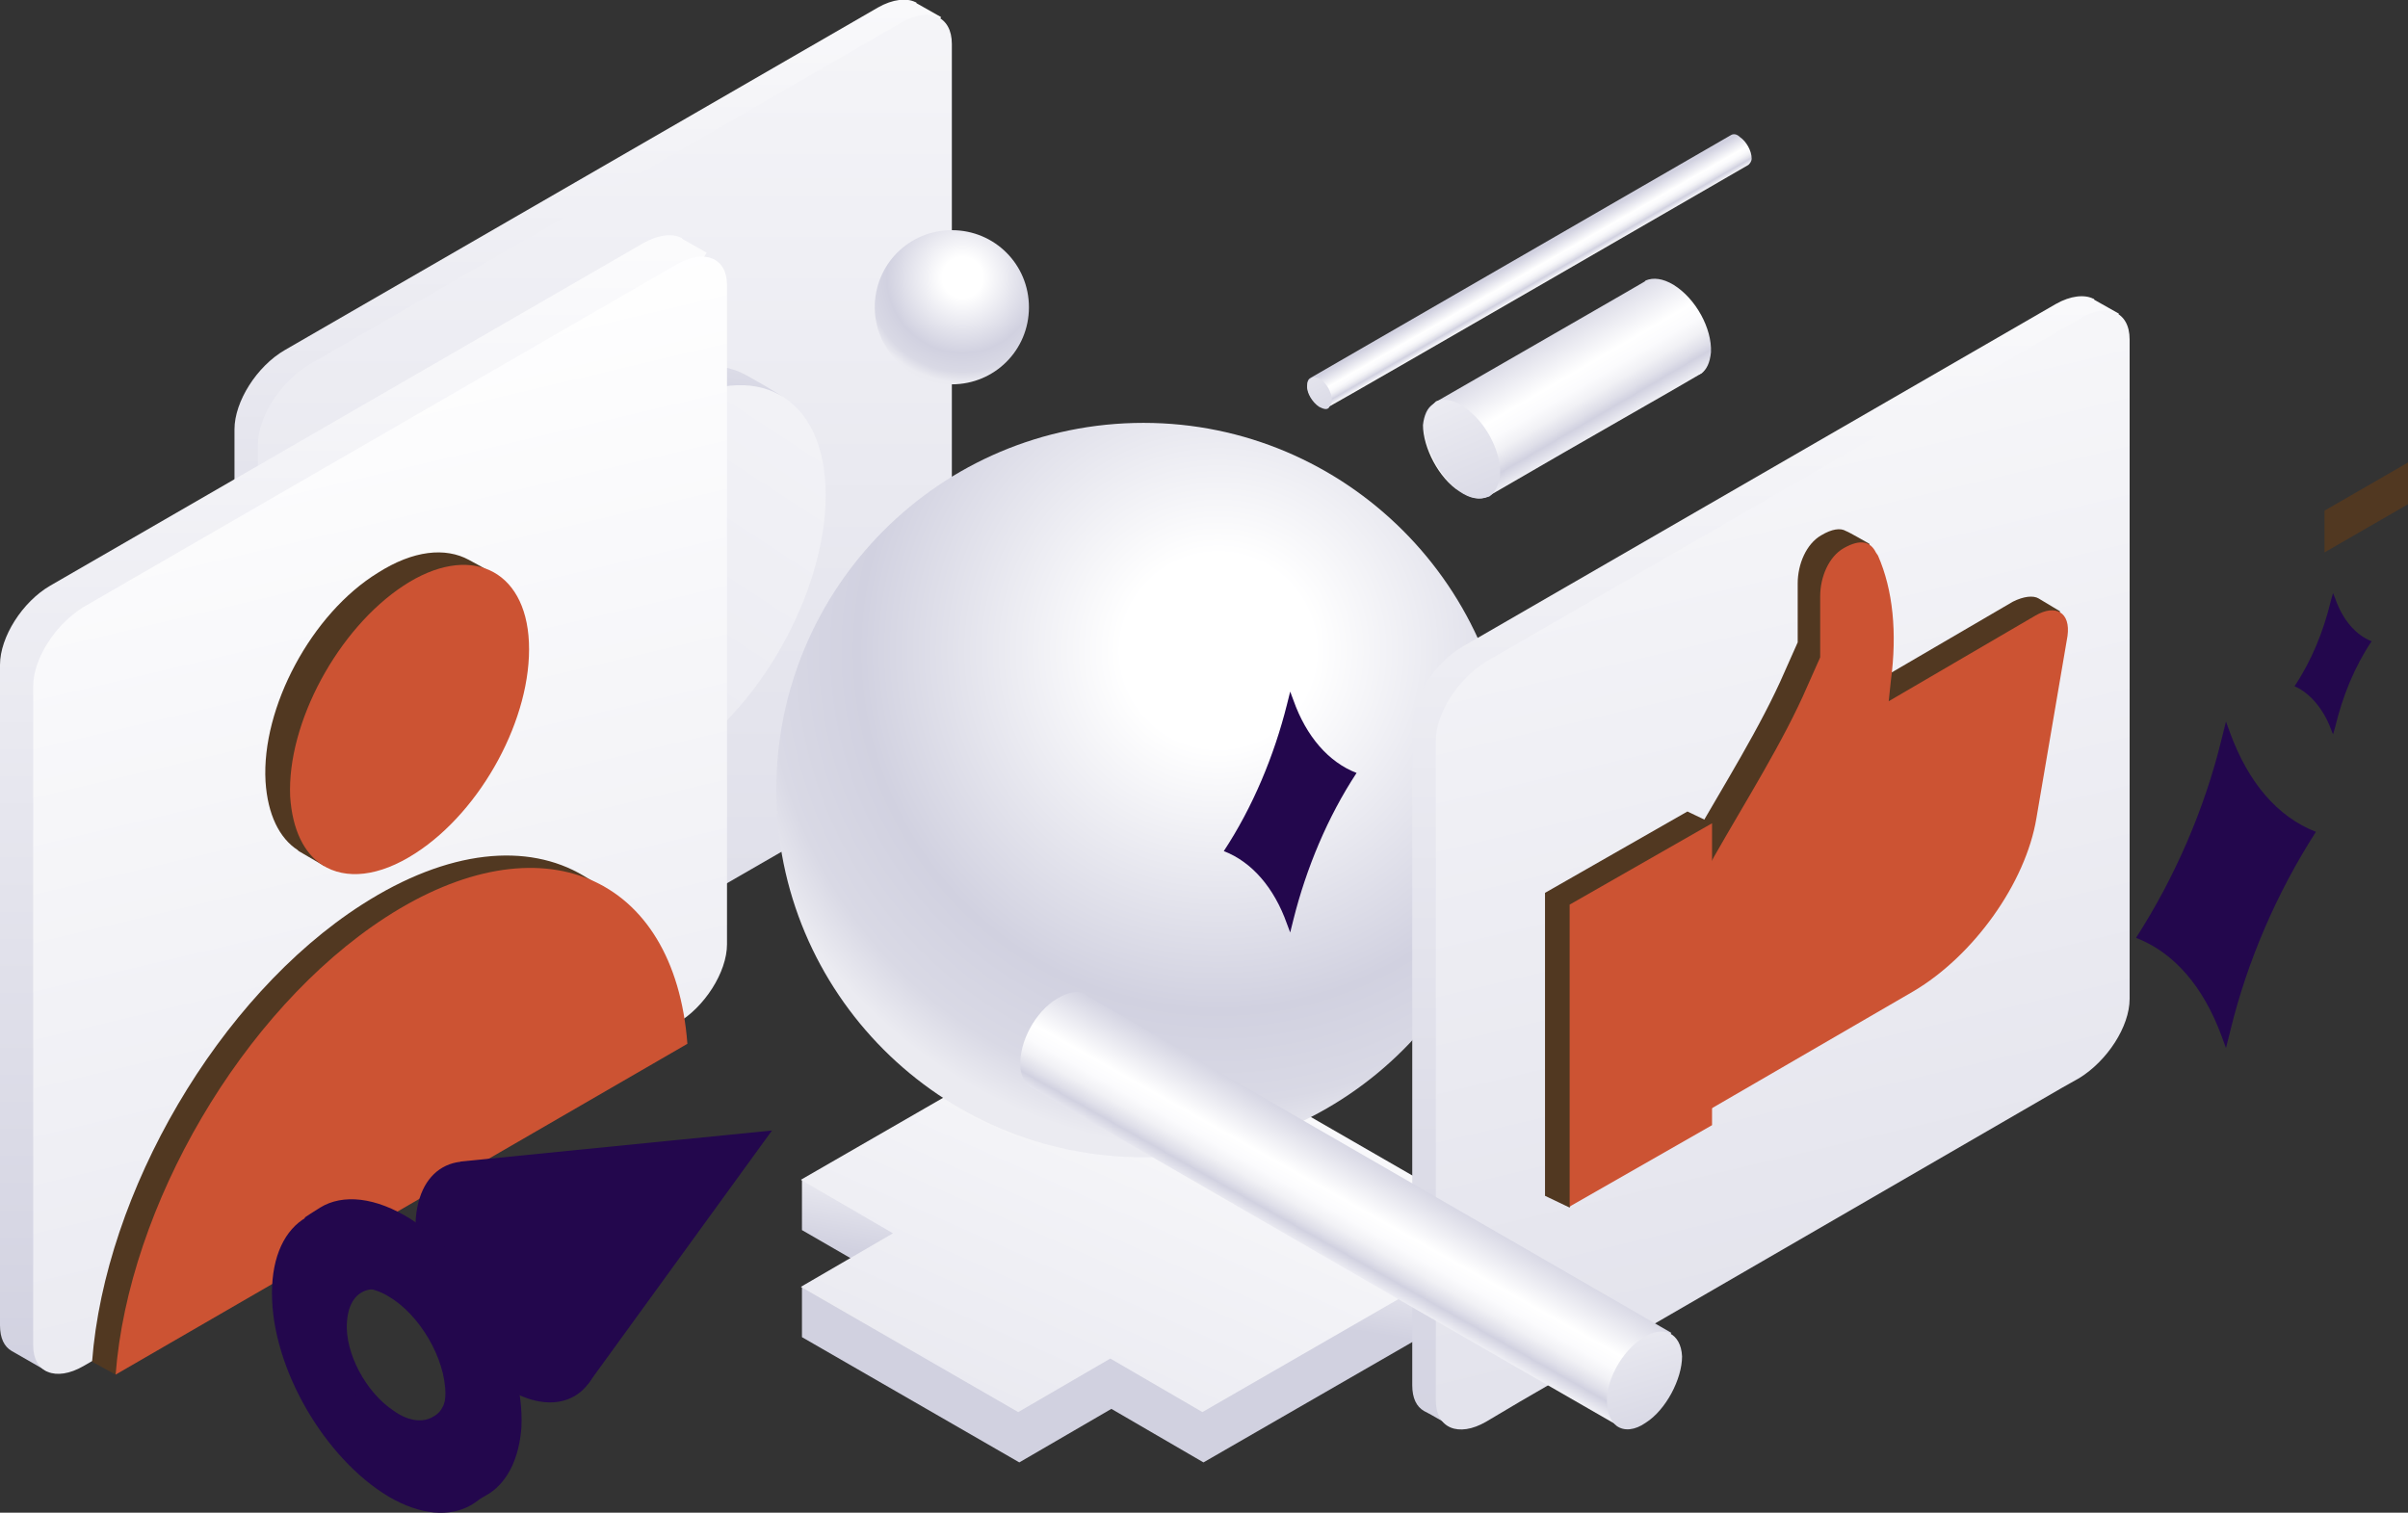 <?xml version="1.0" encoding="utf-8"?>
<!-- Generator: Adobe Illustrator 25.4.0, SVG Export Plug-In . SVG Version: 6.00 Build 0)  -->
<svg version="1.1" id="Layer_1" xmlns="http://www.w3.org/2000/svg" xmlns:xlink="http://www.w3.org/1999/xlink" x="0px" y="0px"
	 viewBox="0 0 224.9 141.3" style="enable-background:new 0 0 224.9 141.3;" xml:space="preserve">
<rect x="0" y="0" width="224.9" height="141.3" fill="#333333" stroke="none"/>
<style type="text/css">
	.st0{fill:url(#SVGID_1_);}
	.st1{fill:url(#SVGID_00000121265682500575793810000001110830685955282851_);}
	.st2{fill:url(#SVGID_00000172412085978769738880000016637329345687450242_);}
	.st3{fill:url(#SVGID_00000139252901149705351730000002820979749220833930_);}
	.st4{fill:url(#SVGID_00000054245629224167839900000014676038577186272696_);}
	.st5{fill:url(#SVGID_00000181784805693659246860000000470696013175005316_);}
	.st6{fill:url(#SVGID_00000176758329777787397420000010066249210321788085_);}
	.st7{fill:url(#SVGID_00000029045024664045226030000016638096033039419836_);}
	.st8{fill:url(#SVGID_00000104686253427364406230000000613029336359149230_);}
	.st9{fill:url(#SVGID_00000062896311751439573760000018346331468606587039_);}
	.st10{fill:url(#SVGID_00000138568029401021941570000009833190448612579474_);}
	.st11{fill:url(#SVGID_00000022519988737036782890000006794766929533694592_);}
	.st12{fill:#23074D;}
	.st13{fill:url(#SVGID_00000038394321065491952740000018199160023614402729_);}
	.st14{fill:url(#SVGID_00000134251306895366966100000016210227263264579215_);}
	.st15{fill:url(#SVGID_00000103957143569793737870000016634164457211164808_);}
	.st16{fill:url(#SVGID_00000128464993980928007130000014117092179195287226_);}
	.st17{fill:url(#SVGID_00000061471336191016370790000011533482275633794738_);}
	.st18{fill:url(#SVGID_00000139277511235029718220000017405288354098402735_);}
	.st19{fill:url(#SVGID_00000108270839688279750830000014271077496685275009_);}
	.st20{fill:#513821;}
	.st21{fill:#CC5333;}
</style>
<linearGradient id="SVGID_1_" gradientUnits="userSpaceOnUse" x1="143.082" y1="-808.636" x2="149.212" y2="-819.117" gradientTransform="matrix(1 0 0 -1 0 -778)">
	<stop  offset="1.112760e-02" style="stop-color:#D1D1E0"/>
	<stop  offset="0.459" style="stop-color:#FFFFFF"/>
	<stop  offset="0.578" style="stop-color:#FBFBFD"/>
	<stop  offset="0.683" style="stop-color:#F1F1F5"/>
	<stop  offset="0.783" style="stop-color:#DFDFE9"/>
	<stop  offset="0.839" style="stop-color:#D1D1E0"/>
	<stop  offset="1" style="stop-color:#FAFAFC"/>
</linearGradient>
<path class="st0" d="M159.8,32.9c-0.1,1-0.4,1.6-0.9,2c-0.1,0-0.1,0.1-0.2,0.1c-2.7,1.6-9.8,5.6-19.6,11.3c-0.1,0.1-0.2,0.1-0.2,0.1
	c-0.7,0.3-1.6,0.2-2.6-0.5c-1.9-1.2-3.4-4.1-3.4-6.2c0.1-0.9,0.4-1.6,0.9-1.9c0.1-0.1,0.2-0.1,0.2-0.2c11.1-6.4,18.6-10.7,19.6-11.3
	l0.1-0.1c0.7-0.3,1.6-0.2,2.6,0.4C158.4,27.9,159.9,30.7,159.8,32.9z"/>
<linearGradient id="SVGID_00000116226278384991785200000010390137853015292834_" gradientUnits="userSpaceOnUse" x1="105.136" y1="-887.249" x2="103.29" y2="-898.719" gradientTransform="matrix(1 0 0 -1 0 -778)">
	<stop  offset="0" style="stop-color:#FFFFFF"/>
	<stop  offset="0.986" style="stop-color:#D1D1E0"/>
</linearGradient>
<path style="fill:url(#SVGID_00000116226278384991785200000010390137853015292834_);" d="M132.6,110.3l-57.7-0.1v4.7l9,5.2l-9,0.1
	v4.7l20.3,11.7l8.6-5l8.6,5l20.3-11.7v-4.8h-9l9-5.2v-4.6C132.7,110.3,132.6,110.3,132.6,110.3z"/>
<linearGradient id="SVGID_00000080892443911118499010000010850523727189512616_" gradientUnits="userSpaceOnUse" x1="117.1" y1="-862.994" x2="70.431" y2="-968.195" gradientTransform="matrix(1 0 0 -1 0 -778)">
	<stop  offset="0" style="stop-color:#FFFFFF"/>
	<stop  offset="0.986" style="stop-color:#D1D1E0"/>
</linearGradient>
<path style="fill:url(#SVGID_00000080892443911118499010000010850523727189512616_);" d="M112.3,98.5l-8.6,5l-8.6-5l-20.3,11.7
	l8.6,5l-8.6,5l20.3,11.7l8.6-5l8.6,5l20.3-11.7l-8.6-5l8.6-5L112.3,98.5z"/>
<linearGradient id="SVGID_00000148635463142948605340000002143715493035861901_" gradientUnits="userSpaceOnUse" x1="54.9" y1="-766.219" x2="54.9" y2="-862.76" gradientTransform="matrix(1 0 0 -1 0 -778)">
	<stop  offset="0" style="stop-color:#FFFFFF"/>
	<stop  offset="0.986" style="stop-color:#D1D1E0"/>
</linearGradient>
<path style="fill:url(#SVGID_00000148635463142948605340000002143715493035861901_);" d="M25.3,105.5c0,0-1.5-0.9-2.3-1.3
	c-0.7-0.4-1.1-1.2-1.1-2.4V40.1c0-2.6,2.1-5.9,4.7-7.4L82,0.7c1.4-0.8,2.7-0.9,3.5-0.5c0,0,0.1,0,0.1,0.1l2.3,1.3L25.3,105.5z"/>
<linearGradient id="SVGID_00000162328926821247194850000004962893618767652249_" gradientUnits="userSpaceOnUse" x1="56.5" y1="-740.116" x2="56.5" y2="-920.635" gradientTransform="matrix(1 0 0 -1 0 -778)">
	<stop  offset="0" style="stop-color:#FFFFFF"/>
	<stop  offset="0.986" style="stop-color:#D1D1E0"/>
</linearGradient>
<path style="fill:url(#SVGID_00000162328926821247194850000004962893618767652249_);" d="M88.9,4.1v61.6c0,2.6-2.1,5.8-4.7,7.4
	L32,103.2l-3.2,1.8c-2.6,1.5-4.7,0.6-4.7-2V41.5c0-2.6,2.1-5.8,4.7-7.4l55.4-32C86.8,0.6,88.9,1.5,88.9,4.1z"/>
<linearGradient id="SVGID_00000172413575526167324430000018296711477424082585_" gradientUnits="userSpaceOnUse" x1="64.273" y1="-795.1" x2="60.713" y2="-816.259" gradientTransform="matrix(1 0 0 -1 0 -778)">
	<stop  offset="0" style="stop-color:#FFFFFF"/>
	<stop  offset="0.986" style="stop-color:#D1D1E0"/>
</linearGradient>
<path style="fill:url(#SVGID_00000172413575526167324430000018296711477424082585_);" d="M45.1,62.3c0.2,4.1,1.7,6.9,4,8.3l0.1,0.1
	l3.1,1.8L73,37c0,0-0.7-0.5-3.2-1.9c-2.8-1.6-6.8-1.2-11.1,1.6C50.7,41.9,44.6,53.3,45.1,62.3z"/>
<linearGradient id="SVGID_00000152227293048303401260000000933492344706432898_" gradientUnits="userSpaceOnUse" x1="105.931" y1="-766.553" x2="-10.871" y2="-945.052" gradientTransform="matrix(1 0 0 -1 0 -778)">
	<stop  offset="0" style="stop-color:#FFFFFF"/>
	<stop  offset="0.986" style="stop-color:#D1D1E0"/>
</linearGradient>
<path style="fill:url(#SVGID_00000152227293048303401260000000933492344706432898_);" d="M48.1,64.1c0.2,4.1,1.7,6.9,4,8.3
	c2.8,1.8,6.9,1.5,11.3-1.4c8-5.1,14.1-16.6,13.7-25.6s-7.3-12.1-15.3-6.9S47.7,55.1,48.1,64.1z"/>
<linearGradient id="SVGID_00000026863424603078409790000016464999083631993503_" gradientUnits="userSpaceOnUse" x1="33" y1="-790.987" x2="33" y2="-909.16" gradientTransform="matrix(1 0 0 -1 0 -778)">
	<stop  offset="0" style="stop-color:#FFFFFF"/>
	<stop  offset="0.986" style="stop-color:#D1D1E0"/>
</linearGradient>
<path style="fill:url(#SVGID_00000026863424603078409790000016464999083631993503_);" d="M4.4,128.1c0,0-2.4-1.4-3.3-1.9
	C0.4,125.8,0,125,0,123.8V62.1c0-2.6,2.1-5.9,4.7-7.4l55.4-32c1.4-0.8,2.7-0.9,3.5-0.5c0,0,0.1,0,0.1,0.1l2.3,1.3L4.4,128.1z"/>
<linearGradient id="SVGID_00000044151049296414070920000017120830799857638577_" gradientUnits="userSpaceOnUse" x1="24.814" y1="-808.948" x2="72.078" y2="-1008.878" gradientTransform="matrix(1 0 0 -1 0 -778)">
	<stop  offset="0" style="stop-color:#FFFFFF"/>
	<stop  offset="0.986" style="stop-color:#D1D1E0"/>
</linearGradient>
<path style="fill:url(#SVGID_00000044151049296414070920000017120830799857638577_);" d="M67.9,26.6v61.6c0,2.6-2.1,5.9-4.7,7.4
	l-55.4,32c-2.6,1.5-4.7,0.6-4.7-1.9V64.1c0-2.6,2.1-5.8,4.7-7.4l55.4-32C65.8,23.2,67.9,24.1,67.9,26.6z"/>
<radialGradient id="SVGID_00000139275180510334614090000013949581351089165493_" cx="-1760.618" cy="448.388" r="1" gradientTransform="matrix(46.871 0 0 -46.871 82635.445 21077.08)" gradientUnits="userSpaceOnUse">
	<stop  offset="0" style="stop-color:#FFFFFF"/>
	<stop  offset="0.193" style="stop-color:#FFFFFF"/>
	<stop  offset="0.718" style="stop-color:#D1D1E0"/>
	<stop  offset="0.9" style="stop-color:#D9D9E5"/>
	<stop  offset="0.999" style="stop-color:#EBEBF1"/>
</radialGradient>
<path style="fill:url(#SVGID_00000139275180510334614090000013949581351089165493_);" d="M106.8,108.1c19,0,34.3-15.4,34.3-34.3
	s-15.4-34.3-34.3-34.3c-19,0-34.3,15.4-34.3,34.3S87.8,108.1,106.8,108.1z"/>
<linearGradient id="SVGID_00000096759431670343058130000007180581646061716404_" gradientUnits="userSpaceOnUse" x1="164.9" y1="-789.158" x2="164.9" y2="-920.5" gradientTransform="matrix(1 0 0 -1 0 -778)">
	<stop  offset="0" style="stop-color:#FFFFFF"/>
	<stop  offset="0.986" style="stop-color:#D1D1E0"/>
</linearGradient>
<path style="fill:url(#SVGID_00000096759431670343058130000007180581646061716404_);" d="M135.3,133.1c0,0-1.5-0.9-2.3-1.3
	c-0.7-0.4-1.1-1.2-1.1-2.4V67.8c0-2.6,2.1-5.9,4.7-7.4l55.4-32c1.4-0.8,2.7-0.9,3.5-0.5c0,0,0.1,0,0.1,0.1l2.3,1.3L135.3,133.1z"/>
<linearGradient id="SVGID_00000080912232923663278930000006799238179165933440_" gradientUnits="userSpaceOnUse" x1="147.701" y1="-779.728" x2="194.964" y2="-979.658" gradientTransform="matrix(1 0 0 -1 0 -778)">
	<stop  offset="0" style="stop-color:#FFFFFF"/>
	<stop  offset="0.986" style="stop-color:#D1D1E0"/>
</linearGradient>
<path style="fill:url(#SVGID_00000080912232923663278930000006799238179165933440_);" d="M198.9,31.7v61.6c0,2.6-2.1,5.8-4.7,7.4
	l-1.6,0.9L142,130.9l-3.2,1.9c-2.6,1.5-4.7,0.6-4.7-2V69.2c0-2.6,2.1-5.8,4.7-7.4l55.4-32C196.8,28.2,198.9,29.1,198.9,31.7z"/>
<path class="st12" d="M207.9,67.4l0.4,1.1c1.7,4.6,4.4,7.8,8,9.2c-3.6,5.6-6.4,12-8,18.6l-0.4,1.6l-0.4-1.1c-1.7-4.6-4.4-7.8-8-9.2
	c3.6-5.6,6.4-12,8-18.6L207.9,67.4z"/>
<path class="st12" d="M217.9,55.4l0.2,0.5c0.7,2,1.9,3.4,3.4,4c-1.6,2.4-2.7,5.1-3.4,8l-0.2,0.7l-0.2-0.5c-0.7-1.9-2-3.4-3.4-4
	c1.6-2.4,2.7-5.1,3.4-8L217.9,55.4z"/>
<path class="st12" d="M120.5,64.6l0.3,0.8c1.2,3.4,3.3,5.8,5.9,6.8c-2.7,4.1-4.7,8.9-5.9,13.7l-0.3,1.2l-0.3-0.8
	c-1.2-3.4-3.3-5.8-5.9-6.8c2.7-4.1,4.7-8.9,5.9-13.7L120.5,64.6z"/>
<radialGradient id="SVGID_00000023274846094841318190000013314491305086646946_" cx="-1615.761" cy="348.059" r="1" gradientTransform="matrix(9.818 0 0 -9.818 15953.555 3443.129)" gradientUnits="userSpaceOnUse">
	<stop  offset="0" style="stop-color:#FFFFFF"/>
	<stop  offset="0.193" style="stop-color:#FFFFFF"/>
	<stop  offset="0.718" style="stop-color:#D1D1E0"/>
	<stop  offset="0.9" style="stop-color:#D9D9E5"/>
	<stop  offset="0.999" style="stop-color:#EBEBF1"/>
</radialGradient>
<path style="fill:url(#SVGID_00000023274846094841318190000013314491305086646946_);" d="M88.9,35.9c4,0,7.2-3.2,7.2-7.2
	s-3.2-7.2-7.2-7.2s-7.2,3.2-7.2,7.2S85,35.9,88.9,35.9z"/>
<linearGradient id="SVGID_00000173141248544279087050000001786337040400860817_" gradientUnits="userSpaceOnUse" x1="130.16" y1="-804.825" x2="140.937" y2="-830.236" gradientTransform="matrix(1 0 0 -1 0 -778)">
	<stop  offset="0" style="stop-color:#FFFFFF"/>
	<stop  offset="0.986" style="stop-color:#D1D1E0"/>
</linearGradient>
<path style="fill:url(#SVGID_00000173141248544279087050000001786337040400860817_);" d="M140.1,44.3c-0.1,0.9-0.4,1.6-0.9,2
	c-0.1,0.1-0.2,0.1-0.2,0.1c-0.7,0.3-1.6,0.2-2.6-0.5c-1.9-1.2-3.4-4.1-3.4-6.2c0.1-0.9,0.4-1.6,0.9-2c0.1-0.1,0.2-0.1,0.2-0.2
	c0.7-0.3,1.6-0.2,2.6,0.5C138.7,39.3,140.2,42.1,140.1,44.3z"/>
<linearGradient id="SVGID_00000002372474012447910330000015990299188430093718_" gradientUnits="userSpaceOnUse" x1="142.137" y1="-802.142" x2="143.653" y2="-804.779" gradientTransform="matrix(1 0 0 -1 0 -778)">
	<stop  offset="1.112760e-02" style="stop-color:#D1D1E0"/>
	<stop  offset="0.459" style="stop-color:#FFFFFF"/>
	<stop  offset="0.578" style="stop-color:#FBFBFD"/>
	<stop  offset="0.683" style="stop-color:#F1F1F5"/>
	<stop  offset="0.783" style="stop-color:#DFDFE9"/>
	<stop  offset="0.839" style="stop-color:#D1D1E0"/>
	<stop  offset="1" style="stop-color:#FAFAFC"/>
</linearGradient>
<path style="fill:url(#SVGID_00000002372474012447910330000015990299188430093718_);" d="M163.6,14.8c0,0.3-0.2,0.5-0.3,0.6
	c0,0-36.3,21-39.2,22.6c-0.2,0.2-0.5,0.1-0.9-0.1c-0.6-0.4-1.2-1.3-1.1-2c0-0.3,0.1-0.5,0.3-0.6l39.3-22.7c0.2-0.1,0.5-0.1,0.8,0.2
	C163.1,13.2,163.6,14.1,163.6,14.8z"/>
<linearGradient id="SVGID_00000072976250461148356770000001293469315504048019_" gradientUnits="userSpaceOnUse" x1="118.455" y1="-804.835" x2="125.508" y2="-819.403" gradientTransform="matrix(1 0 0 -1 0 -778)">
	<stop  offset="0" style="stop-color:#FFFFFF"/>
	<stop  offset="0.986" style="stop-color:#D1D1E0"/>
</linearGradient>
<path style="fill:url(#SVGID_00000072976250461148356770000001293469315504048019_);" d="M124.4,37.4c0,0.3-0.2,0.5-0.3,0.7
	c-0.2,0.2-0.5,0.1-0.9-0.1c-0.6-0.4-1.2-1.3-1.1-2c0-0.3,0.1-0.5,0.3-0.6c0,0,0.1,0,0.1-0.1c0.2-0.1,0.5-0.1,0.9,0.2
	C123.9,35.8,124.4,36.7,124.4,37.4z"/>
<linearGradient id="SVGID_00000157301461824566781380000010477354879993224882_" gradientUnits="userSpaceOnUse" x1="163.266" y1="-793.446" x2="163.297" y2="-793.51" gradientTransform="matrix(1 0 0 -1 0 -778)">
	<stop  offset="0" style="stop-color:#FFFFFF"/>
	<stop  offset="0.986" style="stop-color:#D1D1E0"/>
</linearGradient>
<path style="fill:url(#SVGID_00000157301461824566781380000010477354879993224882_);" d="M163.3,15.4
	C163.3,15.5,163.3,15.5,163.3,15.4C163.2,15.5,163.2,15.5,163.3,15.4C163.3,15.5,163.3,15.5,163.3,15.4z"/>
<linearGradient id="SVGID_00000174573935213298362940000013581941551762549690_" gradientUnits="userSpaceOnUse" x1="127.825" y1="-885.305" x2="122.189" y2="-895.292" gradientTransform="matrix(1 0 0 -1 0 -778)">
	<stop  offset="1.112760e-02" style="stop-color:#D1D1E0"/>
	<stop  offset="0.459" style="stop-color:#FFFFFF"/>
	<stop  offset="0.578" style="stop-color:#FBFBFD"/>
	<stop  offset="0.683" style="stop-color:#F1F1F5"/>
	<stop  offset="0.783" style="stop-color:#DFDFE9"/>
	<stop  offset="0.839" style="stop-color:#D1D1E0"/>
	<stop  offset="1" style="stop-color:#FAFAFC"/>
</linearGradient>
<path style="fill:url(#SVGID_00000174573935213298362940000013581941551762549690_);" d="M156.1,124.5l-5.1,8.6
	c-26.8-15.4-49.7-28.7-54.8-31.6c-0.5-0.4-0.9-1-0.9-2c-0.1-2.2,1.4-5,3.4-6.2c1-0.6,1.9-0.8,2.6-0.5l0.2,0.2L156.1,124.5z"/>
<linearGradient id="SVGID_00000179607902537627469460000016071549806975079317_" gradientUnits="userSpaceOnUse" x1="148.978" y1="-891.419" x2="156.097" y2="-915.28" gradientTransform="matrix(1 0 0 -1 0 -778)">
	<stop  offset="0" style="stop-color:#FFFFFF"/>
	<stop  offset="0.986" style="stop-color:#D1D1E0"/>
</linearGradient>
<path style="fill:url(#SVGID_00000179607902537627469460000016071549806975079317_);" d="M150.1,131.2c0.1,1,0.4,1.6,0.9,2
	c0.7,0.5,1.7,0.4,2.7-0.3c1.9-1.2,3.4-4.1,3.4-6.2c-0.1-2.2-1.8-3-3.7-1.7C151.5,126.2,149.9,129,150.1,131.2z"/>
<path class="st20" d="M24.8,73c0.2,3.1,1.3,5.3,3,6.4l0.1,0.1l2.4,1.4l15.9-27.2c0,0-0.5-0.4-2.4-1.4c-2.2-1.2-5.2-0.9-8.5,1.2
	C29.1,57.3,24.4,66.1,24.8,73z"/>
<path class="st21" d="M27.1,74.4c0.2,3.1,1.3,5.3,3,6.4c2.2,1.4,5.3,1.1,8.7-1.1C45,75.7,49.7,67,49.4,60c-0.3-6.9-5.6-9.3-11.7-5.3
	S26.8,67.5,27.1,74.4z"/>
<path class="st20" d="M10.8,128.4l-2.2-1.2c1.2-15.8,11.8-34.1,25.2-42.7c8.1-5.2,15.5-5.8,20.7-2.7c1.1,0.7,2,1.1,2,1.1L10.8,128.4
	z"/>
<path class="st21" d="M64.2,97.5l-53.4,30.9c1.2-15.7,11.8-34,25.2-42.7C50.5,76.3,63,81.7,64.2,97.5z"/>
<path class="st12" d="M43,108.5l29.1-2.9l-17.2,23.7L43,108.5z"/>
<path class="st12" d="M56.2,124.8c0,5.5-3.9,7.8-8.7,5s-8.7-9.5-8.7-15.1s3.9-7.8,8.7-5C52.4,112.5,56.3,119.2,56.2,124.8z"/>
<path class="st12" d="M38.4,113.9c-3.3-2.1-6.4-2.4-8.5-1.1c-0.5,0.3-1.4,0.9-1.4,0.9s-1.5,3.4-1.6,5.5c-0.3,6.8,4.3,15.4,10.3,19.3
	c2.5,1.6,6.8,2,6.8,2s1.2-0.7,1.7-1c1.7-1.1,2.8-3.3,3-6.2C49,126.5,44.4,117.8,38.4,113.9z M41.8,129.6c-0.1,1.3-0.5,2.3-1.3,2.7
	c-0.9,0.6-2.3,0.5-3.7-0.5c-2.6-1.7-4.6-5.4-4.4-8.3c0.2-3,2.3-3.9,5-2.3C40,123,42,126.7,41.8,129.6z"/>
<path class="st12" d="M36.3,114.5c-6-3.5-10.9-0.7-10.9,6.3s4.9,15.4,10.9,19c6,3.5,10.9,0.7,10.9-6.3
	C47.2,126.5,42.3,118,36.3,114.5z M36.3,133.2c-2.9-1.7-5.3-5.8-5.3-9.1s2.3-4.8,5.3-3c2.9,1.7,5.3,5.8,5.3,9.1
	C41.5,133.5,39.2,134.9,36.3,133.2z"/>
<path class="st20" d="M224.9,47.1l-7.8,4.5v-3.9l7.8-4.5V47.1z"/>
<path class="st20" d="M188,56.2l-13.7,8l0.2-1.9c0.6-4.5,0.1-11.5,0.1-11.5s-1.9-1.1-2.2-1.2c-0.5-0.3-1.3-0.2-2.3,0.4
	c-1.4,0.8-2.2,2.7-2.2,4.5V60l-1.2,2.7c-2.2,5.1-5.8,10.8-8.7,15.9l-0.7,1.3v22.5l19.3-11.2c5.6-3.3,10.5-10.1,11.5-16.2l4.3-17.9
	c0,0-1.5-0.9-2-1.2C189.9,55.6,189,55.7,188,56.2z"/>
<path class="st20" d="M146.6,112.8l-2.3-1.1V83.4l13.3-7.6l2.3,1.1L146.6,112.8z"/>
<path class="st21" d="M190.1,57.5l-13.7,8l0.2-1.9c0.6-4.5,0.2-8.5-1.2-11.7l-0.2-0.3c-0.5-1-1.4-1.3-3-0.4
	c-1.4,0.8-2.2,2.7-2.2,4.5v5.7l-1.2,2.7c-2.2,5.1-5.8,10.8-8.7,15.9l-0.7,1.3v22.5l19.3-11.2c5.6-3.3,10.5-10.1,11.5-16.2l2.9-17
	C193.4,57.2,192,56.4,190.1,57.5z"/>
<path class="st21" d="M159.9,105.1l-13.3,7.6V84.5l13.3-7.6V105.1z"/>
</svg>
